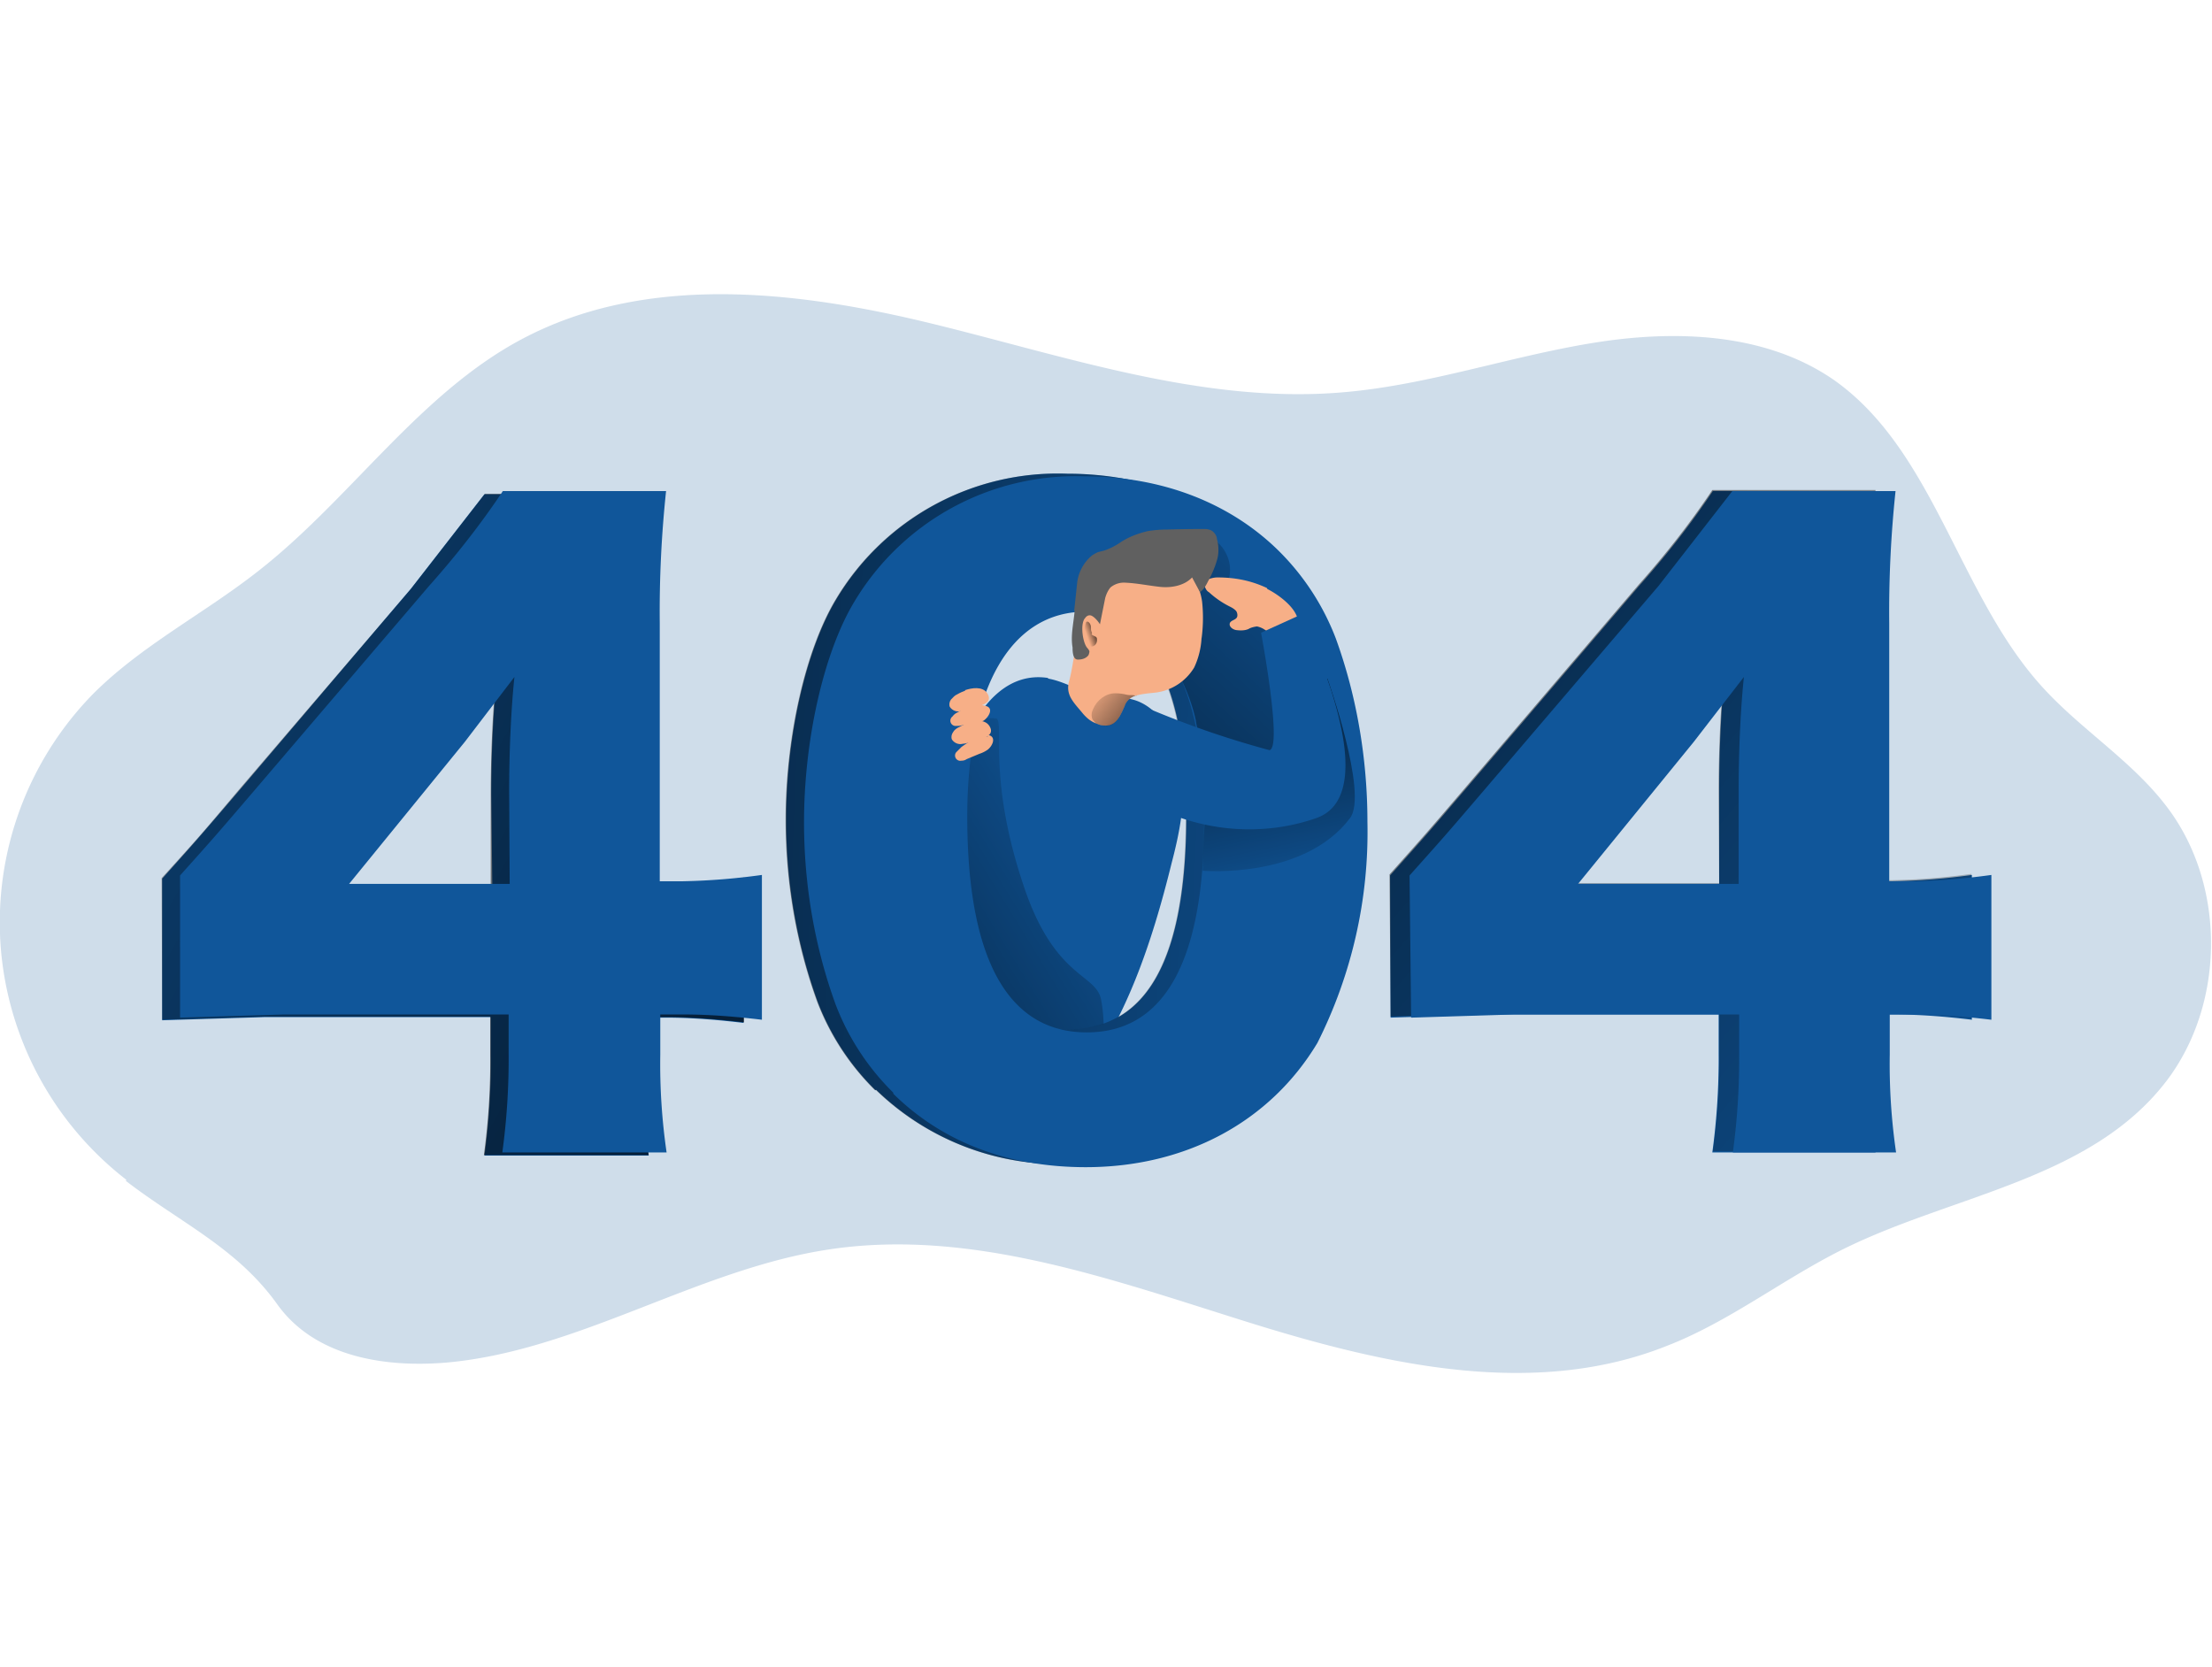 <svg xmlns="http://www.w3.org/2000/svg" xmlns:xlink="http://www.w3.org/1999/xlink" viewBox="0 0 420.1 204.9" width="406" height="306" xmlns:v="https://vecta.io/nano"><defs><linearGradient id="A" x1="-65" y1="72.2" x2="262.9" y2="255.7" gradientUnits="userSpaceOnUse"><stop offset="0" stop-opacity="0"/><stop offset="1"/></linearGradient><linearGradient id="B" x1="217.2" y1="164.8" x2="115.3" y2="227.4" xlink:href="#A"/><linearGradient id="C" x1="425.4" y1="249.2" x2="137.4" y2="3.7" xlink:href="#A"/><linearGradient id="D" x1="295.9" y1="167.2" x2="-18.2" y2="154.5" xlink:href="#A"/><linearGradient id="E" x1="259.2" y1="105.4" x2="169" y2="201.9" xlink:href="#A"/><linearGradient id="F" x1="246.4" y1="180.3" x2="233.2" y2="118" xlink:href="#A"/><linearGradient id="G" x1="206.6" y1="128.4" x2="209.2" y2="127.5" xlink:href="#A"/><linearGradient id="H" x1="207.3" y1="138.4" x2="222.6" y2="150.9" xlink:href="#A"/></defs><g fill="#10569a"><path d="M24 168.2A62 62 0 0 1 .1 123.5a62 62 0 0 1 17.6-47.6c9.2-9.2 21-15.2 31.2-23.2C66.5 39 79.5 19 99 8.6c23.6-12.6 52.2-9.3 78-3s52 15.4 78.5 13c15.8-1.4 31-6.7 46.8-9.3s33-2 46 7c19 13.4 23.6 40.5 39.3 58 7.6 8.5 17.7 14.5 24.4 23.7 10.8 14.8 10.5 37-.6 51.5-14.3 18.6-40.2 21.5-61 31.7-11.6 5.7-22 14-34 18.6-25.2 10-53.6 3.5-79.5-4.6s-52.5-17.8-79.3-13.8c-25 3.7-47.5 19.2-72.7 21.5-11.7 1-25-1-32.2-11-7.7-10.8-18.4-15.5-28.8-23.5z" opacity=".2"/><path d="M30.8 111c6.8-7.6 6.8-7.6 14.5-16.6L78 56l14-18h31a217 217 0 0 0-1.2 25.1v49h4.4a106 106 0 0 0 15-1.2v27.5c-5-.6-10-1-14.8-1H122v7.6c-.1 6.2.3 12.4 1.2 18.6H92a131 131 0 0 0 1.2-18.9v-7.4H50.4l-19.6.6zm62.5-16c0-6.8.3-15 1-21.7L85 85.5l-22 27h30.5z"/></g><path d="M31 174.7C38 167 38 167 45.6 158l32.8-38.3 14-18h31a217 217 0 0 0-1.2 25.1v49h4.4a106 106 0 0 0 15-1.2v27.5c-5-.6-10-1-14.8-1h-4.5v7.6c-.1 6.2.3 12.4 1.2 18.6H92.2a131 131 0 0 0 1.2-18.9V201H50.7l-19.6.6zm62.5-16c0-6.8.3-15 1-21.7L85 149.3l-22 27h30.5z" transform="translate(-.3 -63.8)" fill="url(#A)"/><path d="M199 73c3 .5 5.8 2.3 8.8 3 2.6.6 5.4.3 8 1.2 4.8 1.7 8 7.6 8.7 13.4s-.5 11.8-2 17.5c-3.7 15-8.7 30-17.7 41.4-.6.8-1.4 1.6-2.3 1.6-.6-.1-1.2-.4-1.7-.8a29 29 0 0 1-5.2-4.5c-2.4-3-3.8-6.7-5-10.5-3.4-10.6-10-17.4-11-28.7-1.3-11.8 5-36 19.5-33.7z" fill="#10569a"/><path d="M189.5 144.4c-1.3-.2-2.6 0-3.7.7-2.4 1.5-4 3.8-4.6 6.5-.5 2.7-.6 5.5-.3 8.2a111 111 0 0 0 4.6 23.6c.7 2.2-1.3 7.5.2 9.3 1.2 1.5.6 10.4 2 11.5 4.3 3 13 1.4 17.4 4.5 5.5 4 5.2-6.6 4.3-11-1-4.8-8.5-4-14.3-20.4-7.6-21.8-3.8-32.5-5.7-33z" transform="translate(-.3 -63.8)" fill="url(#B)"/><path d="M264 110.4c6.8-7.6 6.8-7.6 14.5-16.6l32.8-38.4c5-5.6 9.8-11.7 14-18h31a217 217 0 0 0-1.2 25.1v49h4.4c5-.1 10-.5 15-1.2v27.5c-5-.6-10-1-14.8-1H355v7.6c-.1 6.2.3 12.4 1.2 18.6h-31a131 131 0 0 0 1.2-18.8v-7.4h-42.7l-19.6.6zm62.5-16c0-6.8.3-15 1-21.7L318 85l-22 27h30.5z" fill="#10569a"/><path d="M264.2 174c6.8-7.6 6.8-7.6 14.5-16.6l32.8-38.4c5-5.6 9.8-11.7 14-18h31a217 217 0 0 0-1.2 25.1v49h4.4c5-.1 10-.5 15-1.2v27.5c-5-.6-10-1-14.8-1h-4.5v7.6c-.1 6.2.3 12.4 1.2 18.6h-31a131 131 0 0 0 1.2-18.8v-7.4H284l-19.6.6zm62.5-16c0-6.8.3-15 1-21.7l-9.4 12.4-22 27h30.5z" transform="translate(-.3 -63.8)" fill="url(#C)"/><path d="M166.3 151.2c-4.8-4.7-8.6-10.5-11-16.8-4-11-6-22.8-6-34.6 0-15.8 3.8-32.3 9.5-41.8a49 49 0 0 1 43.9-23.9c14.7 0 27.5 5 36.7 14 4.8 4.7 8.6 10.5 11 16.8 4 11 6 23 6 34.7a89 89 0 0 1-9.5 42c-9 15-25 23.6-44 23.6a50 50 0 0 1-36.5-14.1zm14-52.6c0 27 7.7 41 22.7 41S225.3 126 225.3 99c0-25.8-7.8-39.4-22.5-39.4-14.2 0-22.5 14.3-22.5 39z" fill="#10569a"/><path d="M166.5 215c-4.8-4.7-8.6-10.5-11-16.8-4-11-6-22.8-6-34.6 0-15.8 3.8-32.3 9.5-41.8a49 49 0 0 1 43.9-23.9c14.7 0 27.5 5 36.7 14 4.8 4.7 8.6 10.5 11 16.8 4 11 6 23 6 34.7a89 89 0 0 1-9.5 42c-9 15-25 23.6-44 23.6a50 50 0 0 1-36.5-14.1zm14-52.6c0 27 7.7 41 22.7 41s22.3-13.6 22.3-40.5c0-25.8-7.8-39.4-22.5-39.4-14.2 0-22.5 14.3-22.5 39z" transform="translate(-.3 -63.8)" fill="url(#D)"/><path d="M34.2 110.4c6.8-7.6 6.8-7.6 14.5-16.6l32.8-38.4c5-5.6 9.8-11.7 14-18h31a217 217 0 0 0-1.2 25.1v49h4.4c5-.1 10-.5 15-1.2v27.5c-5-.6-10-1-14.8-1h-4.5v7.6a116 116 0 0 0 1.2 18.6H95.4a131 131 0 0 0 1.2-18.8v-7.4H53.8l-19.6.6zm62.5-16c0-6.8.3-15 1-21.7L88.3 85l-22 27h30.5zm73 57.3a47 47 0 0 1-11-16.8c-4-11-6-22.8-6-34.6 0-15.8 3.8-32.3 9.5-41.8A49 49 0 0 1 206 34.6c14.6 0 27.5 5 36.7 14a47 47 0 0 1 11 16.8c4 11 6 23 6 34.8a89 89 0 0 1-9.5 42c-9 15-25 23.6-44 23.6-14.8 0-27.3-4.8-36.6-14zm14-52.5c0 27 7.7 41 22.7 41 14.8 0 22.3-13.6 22.3-40.5 0-25.8-8-39.4-22.5-39.4-14.2 0-22.5 14.3-22.5 39z" fill="#10569a"/><g transform="translate(-.3 -63.8)"><path d="M231 110.5c2.3 1.7 3.4 4.6 2.7 7.3 3.8.4 7.3 2.2 9.7 5.2 2 2.8 3.4 6.2 3.8 9.8.3 3.5.2 7-.2 10.6a11 11 0 0 1-.7 3.5c-1 2-3 3.4-5 3.8a22 22 0 0 1-6.6.3l-5.2-.3c-.2 0-.3 0-.5-.1a1 1 0 0 1-.3-.7c-.4-2.2-1-3-1.3-5.2-1-4.5-3-8.8-5.6-12.6-.5-.6-.8-1.2-1-2-.1-1 .2-2 .6-3l1.8-5.3a56 56 0 0 1 1.7-6.4c.7-2 2-4 4-5" fill="url(#E)"/><path d="M228.7 173.3s19.2 1.7 28-10c3.5-4.6-4.3-26.5-4.3-26.5l-9 16-14 3.2z" fill="url(#F)"/></g><path d="M267.7 110.4c6.8-7.6 6.8-7.6 14.5-16.6L315 55.4l14-18h31a217 217 0 0 0-1.2 25.1v49h4.4c5-.1 10-.5 15-1.2v27.5c-5-.6-10-1-14.8-1h-4.5v7.6c-.1 6.2.3 12.4 1.2 18.6h-31a131 131 0 0 0 1.2-18.8v-7.4h-42.7l-19.6.6zm62.5-16c0-6.8.3-15 1-21.7L321.7 85l-22 27h30.5z" fill="#10569a"/><g fill="#f7af87"><path d="M183.3 75.3c-.5.2-1 .4-1.5.7-.5.2-.8.6-1.2 1-.3.4-.4 1-.2 1.4.4.6 1.2 1 2 .8 1.2-.1 2.4-.7 3.6-1s2.4-1 1.5-2.4-3-1-4.2-.6z"/><path d="M187.2 78.2c-1.8-.5-3.7.3-5.3 1.2-.4.2-.7.4-1 .8a1 1 0 0 0 .7 1.8c.4 0 .7 0 1-.1l2.5-.4c.6-.1 1-.2 1.7-.5 1-.7 2-2.4.4-2.8z"/><path d="M183.7 81.5c-.5.2-1 .4-1.5.7-.5.2-1 .6-1.2 1-.3.4-.4 1-.2 1.4.4.6 1.2 1 2 .8 1.2-.1 2.4-.7 3.6-1s2.4-1 1.5-2.4-3-1-4.2-.6z"/><path d="M187.6 84c-1.8-.2-3.6 1-5 2l-1 1a1 1 0 0 0 1 1.6c.4 0 .7-.1 1-.3l2.4-1a6 6 0 0 0 1.6-.8c1-.8 1.7-2.6-.1-2.8zm53-28.2c-3-1.4-6-2-9.4-2-.5 0-1 .1-1.6.3-.5.2-.8.7-.8 1.3.1.5.4 1 .8 1.2a17 17 0 0 0 3.9 2.7c.4.2.8.4 1.2.8.3.3.4 1 .2 1.3-.3.5-1 .5-1.3 1-.3.7.5 1.3 1.2 1.4.8.1 1.6.1 2.3-.2.5-.3 1-.4 1.6-.5a4 4 0 0 1 1.6.7c1.6 1 6.5 1 6.2-1.8-.3-2.5-3.8-5-5.8-6z"/></g><path d="M216.5 78a177 177 0 0 0 24.6 8.6c2.5-.5-1.6-22.3-1.6-22.3l7.5-3.4s17 33.7 3 38.6c-8.6 3-18 2.8-26.5-.3z" fill="#10569a"/><path d="M228.2 65.2a15 15 0 0 1-1.4 5.7 10 10 0 0 1-7.6 4.8c-1 .1-2.2.2-3.3.5-1 .2-2 1-2.3 2-1 2.2-1.8 4.3-4.7 3.6-.3-.1-.5-.2-.8-.3-1-.4-1.7-1-2.4-1.8-.8-1-1.6-1.8-2.2-2.8-.3-.5-.5-1-.6-1.6-.1-.7 0-1.4.2-2 1-4 1.2-8.5 2.6-12.4 1.5-4 4.2-7.3 8-9.4 3.6-2 8.6-2 11.6.7 1.7 1.7 2.7 4 3 6.2a29 29 0 0 1-.1 7z" fill="#f7af87"/><path d="M204 60.2l.6-5.6a8 8 0 0 1 2.7-4.9c.4-.3.8-.5 1.2-.7l1.2-.3c1.2-.4 2.3-1 3.3-1.7 1.6-1 3.3-1.6 5-2 1.2-.2 2.5-.3 3.7-.3q3.4-.1 6.8-.1c.5 0 1 0 1.6.3.5.3 1 1 1 1.5.4 1.4.4 3 0 4.2-.4 1.4-1 2.7-1.7 4-.4.8-.8 1.5-1.5 2l-1.5-2.8c-1.5 1.6-4 2-6 1.8s-4.4-.7-6.6-.8a4 4 0 0 0-2.9.9c-.5.6-.8 1.3-1 2l-1 5c-.3-.5-1.3-1.8-2-1.7-.3 0-.6.2-.8.5-1 1-.5 4.7.4 5.7.2.2.3.4.4.6 0 .3-.1.6-.2.8-.5.6-1.2.8-2 .8-1 0-1-1.7-1-2.3-.4-2.3.2-4.6.4-7z" fill="#606060"/><g transform="translate(-.3 -63.8)"><path d="M207.7 128.2c-.1-.3-.2-.5-.2-.8s0-.6-.1-.8c-.1-.3-.3-.5-.5-.6-.1 0-.1 0-.2 0-.1 0-.2.2-.2.3a5 5 0 0 0 .1 3.4c.1.4.4.7.8 1a1 1 0 0 0 .9-.3c.3-.3.4-.8.3-1.3-.2-.4-.6-.3-1-.7z" fill="url(#G)"/><path d="M216.2 140c-1 .2-2 1-2.3 2-1 2.2-1.8 4.4-4.7 3.6-.3-.1-.5-.2-.8-.3-.2-.2-.4-.5-.6-.7-.3-.7-.2-1.4.1-2 .7-1.7 2.4-3 4.2-3 .8 0 1.5.1 2.3.3.5.1 1 0 1.4.1.1 0 .2.1.3.1z" fill="url(#H)"/></g></svg>
